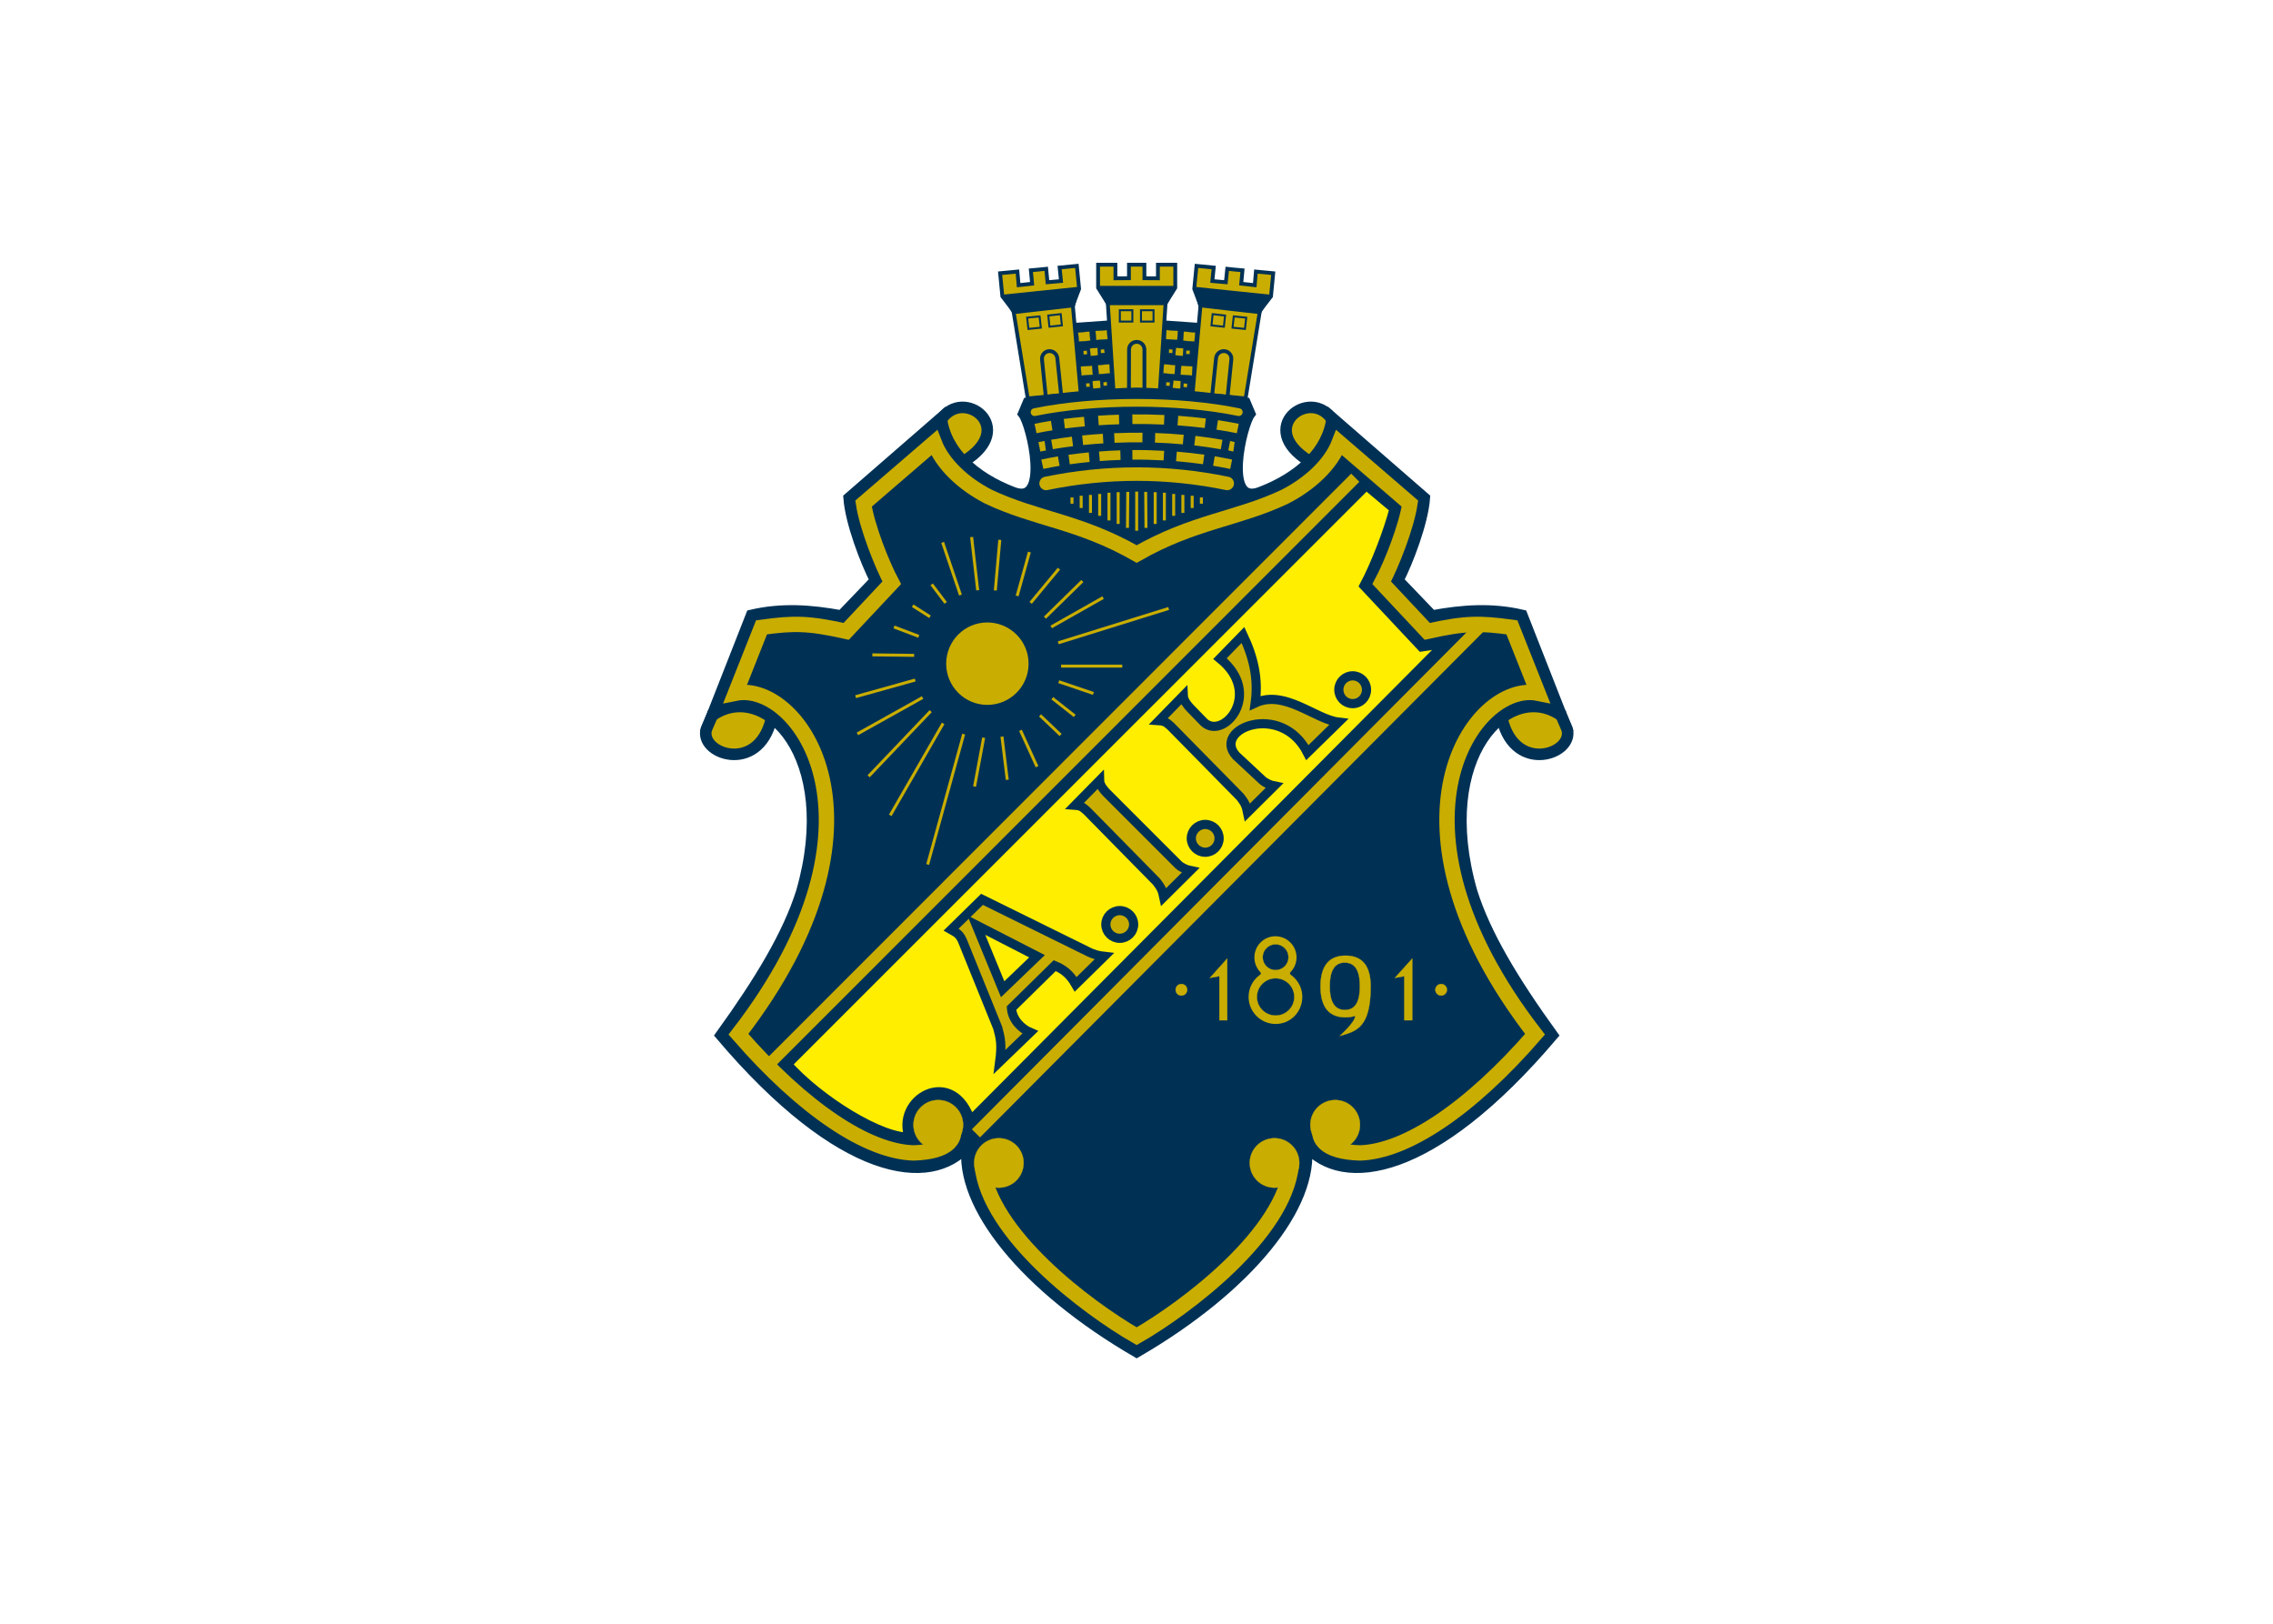 <svg clip-rule="evenodd" fill-rule="evenodd" stroke-miterlimit="11.474" viewBox="0 0 560 400" xmlns="http://www.w3.org/2000/svg"><g transform="matrix(2.54 0 0 2.54 171.807 64.738)"><path d="m61.557 15.188c-2.1-3.172-7.454.789-2.232 4.027 2.868.55 4.444-1.273 2.232-4.027" fill="#c9ad00"/><path d="m61.557 15.188c-2.1-3.172-7.454.789-2.232 4.027 2.868.55 4.444-1.273 2.232-4.027z" fill="none" stroke="#003155" stroke-width="1.12"/><path d="m83.7 43.694.656 1.519c.74 2.403-4.977 4.426-6.286-.911 1.462-4.947 3.494-3.342 5.63-.608" fill="#c9ad00"/><path d="m0 .103h85.19v106.298h-85.19z" fill="none"/><path d="m83.7 43.694.656 1.519c.74 2.403-4.977 4.426-6.286-.911 1.462-4.947 3.494-3.342 5.63-.608z" fill="none" stroke="#003155" stroke-width="1.12"/><path d="m23.678 15.188c2.098-3.172 7.445.789 2.232 4.027-2.858.55-4.445-1.273-2.232-4.027" fill="#c9ad00"/><path d="m23.678 15.188c2.098-3.172 7.445.789 2.232 4.027-2.858.55-4.445-1.273-2.232-4.027z" fill="none" stroke="#003155" stroke-width="1.12"/><path d="m1.535 43.694-.656 1.519c-.741 2.403 4.976 4.426 6.286-.911-1.463-4.947-3.494-3.342-5.63-.608" fill="#c9ad00"/><path d="m0 .103h85.19v106.298h-85.19z" fill="none"/><path d="m1.535 43.694-.656 1.519c-.741 2.403 4.976 4.426 6.286-.911-1.463-4.947-3.494-3.342-5.63-.608z" fill="none" stroke="#003155" stroke-width="1.12"/><path d="m48.54 6.006-3.23-.228-.456 6.742 3.181.19z" fill="#003155"/><path d="m48.54 6.006-3.23-.228-.456 6.742 3.181.19z" fill="none" stroke="#003155" stroke-width=".37"/><path d="m36.687 6.006 3.229-.228.456 6.742-3.181.19z" fill="#003155"/><path d="m36.687 6.006 3.229-.228.456 6.742-3.181.19z" fill="none" stroke="#003155" stroke-width=".37"/><path d="m52.135.66.742.066-.123 1.301 1.311.143.113-1.32 1.681.16-.218 2.243-1.073 1.395-1.388 8.508-2.231-.218-2.914-.228.768-8.575-.607-1.605.219-2.232 1.671.163-.134 1.309 1.31.115.134-1.302z" fill="#c9ad00"/><path d="m0 .103h85.19v106.298h-85.19z" fill="none"/><path d="m52.135.66.742.066-.123 1.301 1.311.143.113-1.32 1.681.16-.218 2.243-1.073 1.395-1.388 8.508-2.231-.218-2.914-.228.768-8.575-.607-1.605.219-2.232 1.671.163-.134 1.309 1.31.115.134-1.302z" fill="none" stroke="#003155" stroke-width=".37"/><path d="m43.363.185h-1.5v1.311l-1.311.009v-1.32h-1.681v2.241l.941 1.5.56 8.594h4.482l.56-8.594.941-1.5v-2.241h-1.682v1.32l-1.31-.009z" fill="#c9ad00"/><path d="m0 .103h85.19v106.298h-85.19z" fill="none"/><path d="m43.363.185h-1.5v1.311l-1.311.009v-1.32h-1.681v2.241l.941 1.5.56 8.594h4.482l.56-8.594.941-1.5v-2.241h-1.682v1.32l-1.31-.009z" fill="none" stroke="#003155" stroke-width=".37"/><path d="m33.088.66-.74.066.123 1.301-1.31.143-.114-1.32-1.681.16.218 2.243 1.074 1.395 1.386 8.508 2.231-.218 2.916-.228-.77-8.575.608-1.605-.218-2.232-1.672.163.133 1.309-1.309.115-.124-1.302z" fill="#c9ad00"/><path d="m0 .103h85.19v106.298h-85.19z" fill="none"/><path d="m33.088.66-.74.066.123 1.301-1.31.143-.114-1.32-1.681.16.218 2.243 1.074 1.395 1.386 8.508 2.231-.218 2.916-.228-.77-8.575.608-1.605-.218-2.232-1.672.163.133 1.309-1.309.115-.124-1.302z" fill="none" stroke="#003155" stroke-width=".37"/><path d="m42.622 12.663c-2.83.038-7.207.465-10.531.949l-.427 1.016c.816 1.064 2.715 9.077-1.025 7.673-3.818-1.454-6.59-3.998-6.979-7.246l-8.937 7.768c.172 2.336 1.625 6.152 2.575 7.986l-3.315 3.456c-3.011-.56-5.83-.741-8.727-.067l-3.816 9.715c5.022-3.532 12.505 3.845 8.688 17.11-1.311 4.151-3.998 8.614-7.806 13.894 11.623 13.703 20.35 14.832 23.882 10.673-.778 5.783 5.602 13.73 16.409 20.016 10.806-6.285 17.196-14.232 16.418-20.016 3.532 4.158 12.259 3.029 23.882-10.674-3.809-5.279-6.494-9.742-7.806-13.894-3.817-13.265 3.665-20.642 8.688-17.11l-3.816-9.715c-2.896-.674-5.719-.493-8.727.067l-3.315-3.456c.95-1.834 2.403-5.65 2.573-7.986l-8.936-7.768c-.389 3.248-3.16 5.792-6.988 7.246-3.742 1.404-1.843-6.609-1.025-7.673l-.428-1.016c-3.323-.483-7.691-.91-10.511-.948" fill="#003155"/><path d="m42.622 12.663c-2.83.038-7.207.465-10.531.949l-.427 1.016c.816 1.064 2.715 9.077-1.025 7.673-3.818-1.454-6.59-3.998-6.979-7.246l-8.937 7.768c.172 2.336 1.625 6.152 2.575 7.986l-3.315 3.456c-3.011-.56-5.83-.741-8.727-.067l-3.816 9.715c5.022-3.532 12.505 3.845 8.688 17.11-1.311 4.151-3.998 8.614-7.806 13.894 11.623 13.703 20.35 14.832 23.882 10.673-.778 5.783 5.602 13.73 16.409 20.016 10.806-6.285 17.196-14.232 16.418-20.016 3.532 4.158 12.259 3.029 23.882-10.674-3.809-5.279-6.494-9.742-7.806-13.894-3.817-13.265 3.665-20.642 8.688-17.11l-3.816-9.715c-2.896-.674-5.719-.493-8.727.067l-3.315-3.456c.95-1.834 2.403-5.65 2.573-7.986l-8.936-7.768c-.389 3.248-3.16 5.792-6.988 7.246-3.742 1.404-1.843-6.609-1.025-7.673l-.428-1.016c-3.323-.483-7.691-.91-10.511-.948z" fill="none" stroke="#003155" stroke-width="1.12"/><path d="m39.812 3.926-.78-1.5h7.17l-.788 1.5z" fill="#003155"/><path d="m39.812 3.926-.78-1.5h7.17l-.788 1.5z" fill="none" stroke="#003155" stroke-width=".37"/><path d="m40.979 4.6h1.216v1.101h-1.216z" fill="#c9ad00"/><path d="m40.979 4.6h1.216v1.102h-1.216z" fill="none" stroke="#003155" stroke-width=".19"/><path d="m43.031 4.6h1.215v1.101h-1.215z" fill="#c9ad00"/><path d="m43.031 4.6h1.215v1.102h-1.215z" fill="none" stroke="#003155" stroke-width=".19"/><path d="m41.863 12.52.009-4.112c0-.408.332-.74.741-.74.418 0 .75.332.75.74v4.112" fill="none" stroke="#003155" stroke-width=".37"/><path d="m31.987 5.322 1.205-.123.124 1.092-1.205.123z" fill="#c9ad00"/><path d="m31.987 5.322 1.205-.123.124 1.092-1.205.123z" fill="none" stroke="#003155" stroke-width=".19"/><path d="m34.038 5.113 1.207-.133.113 1.092-1.206.124z" fill="#c9ad00"/><path d="m34.038 5.113 1.207-.133.113 1.092-1.206.124z" fill="none" stroke="#003155" stroke-width=".19"/><path d="m33.848 13.479-.418-4.092c-.048-.409.248-.78.655-.817.409-.047.78.256.827.665l.427 4.092" fill="none" stroke="#003155" stroke-width=".37"/><path d="m30.714 4.79-.959-1.528 7.084-.732-.389 1.605z" fill="#003155"/><path d="m30.714 4.79-.959-1.528 7.084-.732-.389 1.605z" fill="none" stroke="#003155" stroke-width=".37"/><path d="m53.239 5.322-1.207-.123-.122 1.092 1.205.123z" fill="none" stroke="#003155" stroke-width=".19"/><path d="m51.187 5.113-1.206-.133-.113 1.092 1.205.124z" fill="#c9ad00"/><path d="m51.187 5.113-1.206-.133-.113 1.092 1.205.124z" fill="none" stroke="#003155" stroke-width=".19"/><path d="m51.377 13.479.418-4.092c.047-.409-.248-.78-.656-.817-.407-.047-.778.256-.825.665l-.429 4.092" fill="none" stroke="#003155" stroke-width=".37"/><path d="m54.51 4.79.893-1.528-7.018-.732.391 1.605z" fill="#003155"/><path d="m54.51 4.79.893-1.528-7.018-.732.391 1.605z" fill="none" stroke="#003155" stroke-width=".37"/><path d="m36.925 6.755 1.121-.095.075.903-1.12.085z" fill="#c9ad00"/><path d="m36.925 6.755 1.121-.095.075.903-1.12.085z" fill="none" stroke="#003155" stroke-width=".03"/><path d="m38.636 6.58h1.124v.895h-1.124z" fill="#c9ad00" transform="matrix(-.997 .076 -.076 -.997 78.819 11.039)"/><path d="m38.636 6.58h1.124v.895h-1.124z" fill="none" stroke="#003155" stroke-width=".03" transform="matrix(-.997 .076 -.076 -.997 78.819 11.039)"/><path d="m38.073 8.295.742-.057.056.74-.741.067z" fill="#c9ad00"/><path d="m38.073 8.295.742-.057.056.74-.741.067z" fill="none" stroke="#003155" stroke-width=".03"/><path d="m37.452 8.517h.371v.372h-.371z" fill="#c9ad00" transform="matrix(-.997 .078 -.078 -.997 75.836 14.455)"/><path d="m37.452 8.517h.371v.372h-.371z" fill="none" stroke="#003155" stroke-width=".03" transform="matrix(-.997 .078 -.078 -.997 75.836 14.455)"/><path d="m39.109 8.399.37-.029.039.37-.38.029z" fill="#c9ad00"/><path d="m39.109 8.399.37-.029.039.37-.38.029z" fill="none" stroke="#003155" stroke-width=".03"/><path d="m37.181 10.051 1.111-.085.076.892-1.12.086z" fill="#c9ad00"/><path d="m37.181 10.051 1.111-.085.076.892-1.12.086z" fill="none" stroke="#003155" stroke-width=".03"/><path d="m38.853 9.918 1.12-.086.067.893-1.112.086z" fill="#c9ad00"/><path d="m38.853 9.918 1.12-.086.067.893-1.112.086z" fill="none" stroke="#003155" stroke-width=".03"/><path d="m38.32 11.466.741-.067.066.751-.749.056z" fill="#c9ad00"/><path d="m38.32 11.466.741-.067.066.751-.749.056z" fill="none" stroke="#003155" stroke-width=".03"/><path d="m37.697 11.689h.372v.371h-.372z" fill="#c9ad00" transform="matrix(-.997 .077 -.077 -.997 76.572 20.782)"/><path d="m37.697 11.689h.372v.371h-.372z" fill="none" stroke="#003155" stroke-width=".03" transform="matrix(-.997 .077 -.077 -.997 76.572 20.782)"/><path d="m39.355 11.571.38-.029.029.37-.37.029z" fill="#c9ad00"/><path d="m39.355 11.571.38-.029.029.37-.37.029z" fill="none" stroke="#003155" stroke-width=".03"/><path d="m48.301 6.755-1.121-.095-.076.903 1.121.085z" fill="#c9ad00"/><path d="m48.301 6.755-1.121-.095-.076.903 1.121.085z" fill="none" stroke="#003155" stroke-width=".03"/><path d="m45.465 6.58h1.123v.896h-1.123z" fill="#c9ad00" transform="matrix(.997 .076 -.076 .997 .673 -3.502)"/><path d="m45.465 6.58h1.123v.896h-1.123z" fill="none" stroke="#003155" stroke-width=".03" transform="matrix(.997 .076 -.076 .997 .673 -3.502)"/><path d="m47.151 8.295-.74-.057-.056.74.739.067z" fill="#c9ad00"/><path d="m47.151 8.295-.74-.057-.056.74.739.067z" fill="none" stroke="#003155" stroke-width=".03"/><path d="m47.402 8.517h.372v.372h-.372z" fill="#c9ad00" transform="matrix(.997 .077 -.077 .997 .818 -3.662)"/><path d="m47.402 8.517h.372v.372h-.372z" fill="none" stroke="#003155" stroke-width=".03" transform="matrix(.997 .077 -.077 .997 .818 -3.662)"/><path d="m45.731 8.384h.371v.371h-.371z" fill="#c9ad00" transform="matrix(.997 .079 -.079 .997 .821 -3.601)"/><path d="m45.731 8.384h.371v.371h-.371z" fill="none" stroke="#003155" stroke-width=".03" transform="matrix(.997 .079 -.079 .997 .821 -3.601)"/><path d="m48.043 10.051-1.11-.085-.076.892 1.121.086z" fill="#c9ad00"/><path d="m48.043 10.051-1.11-.085-.076.892 1.121.086z" fill="none" stroke="#003155" stroke-width=".03"/><path d="m46.373 9.918-1.121-.086-.066.893 1.11.086z" fill="#c9ad00"/><path d="m46.373 9.918-1.121-.086-.066.893 1.11.086z" fill="none" stroke="#003155" stroke-width=".03"/><path d="m46.904 11.466-.739-.067-.068.751.751.056z" fill="#c9ad00"/><path d="m46.904 11.466-.739-.067-.068.751.751.056z" fill="none" stroke="#003155" stroke-width=".03"/><path d="m47.156 11.689h.371v.371h-.371z" fill="#c9ad00" transform="matrix(.997 .078 -.078 .997 1.064 -3.638)"/><path d="m47.156 11.689h.371v.371h-.371z" fill="none" stroke="#003155" stroke-width=".03" transform="matrix(.997 .078 -.078 .997 1.064 -3.638)"/><path d="m45.475 11.556h.381v.371h-.381z" fill="#c9ad00" transform="matrix(.997 .076 -.076 .997 1.019 -3.42)"/><g fill="none"><path d="m45.475 11.556h.381v.371h-.381z" stroke="#003155" stroke-width=".03" transform="matrix(.997 .076 -.076 .997 1.019 -3.42)"/><path d="m32.708 14.485c5.86-1.205 13.959-1.205 19.808 0" stroke="#c9ad00" stroke-linecap="round" stroke-width=".75"/><path d="m33.829 21.399c5.859-1.207 11.718-1.207 17.567 0" stroke="#c9ad00" stroke-linecap="round" stroke-width="1.31"/><path d="m50.105 19.224c.56.095 1.11.199 1.671.314m-5.308-.76c.893.075 1.766.17 2.64.294m-6.913-.447c1.015-.009 2.041.02 3.057.077m-6.257.065c.674-.056 1.357-.094 2.042-.113m-4.976.427c.645-.085 1.291-.171 1.947-.228m-4.549.685c.522-.115 1.063-.21 1.596-.305m16.531-1.499c.133.027.332.094.465.113m-3.797-.599c.881.106 1.756.228 2.6.38m-6.457-.654c.922.028 1.834.084 2.735.17m-6.685-.152c.902-.038 1.814-.056 2.726-.047m-5.803.266c.656-.067 1.321-.124 1.985-.162m-4.956.57c.656-.114 1.31-.209 1.985-.294m-3.21.522c.19-.038.38-.077.57-.104m16.682-2.023c.686.104 1.359.219 1.994.352m-5.81-.77c.902.067 1.795.153 2.659.257m-7.074-.389c1.035-.011 2.07.009 3.086.056m-6.381.066c.655-.047 1.33-.075 2.004-.095m-5.309.409c.636-.076 1.282-.151 1.947-.209m-4.739.675c.504-.106 1.026-.201 1.567-.285" stroke="#c9ad00" stroke-width=".93"/><path d="m48.889 22.756v.608m-.893-.769v1.187m-.902-1.273v1.748m-.892-1.843v2.127m-.903-2.24v2.686m-.891-2.743v3.086m-.922-3.115.029 3.495m-7.178-2.954v.608m.891-.769v1.187m.902-1.273v1.748m.893-1.843v2.127m.902-2.24v2.686m.893-2.743v3.086m.931-3.115-.029 3.495m.893-3.524v3.798" stroke="#c9ad00" stroke-width=".29"/><path d="m27.02 84.43 48.961-49.177m-68.683 42.141 56.518-56.547" stroke="#c9ad00" stroke-width="1.12"/></g><path d="m64.879 21.437 2.83 2.374c-.617 2.374-1.889 5.592-2.896 7.491l5.471 5.831 2.573-.39-46.416 46.653c-1.652-5.44-7.255-2.174-5.736 1.509-2.772.238-8.991-3.607-12.134-7.178z" fill="#fe0"/><path d="m64.879 21.437 2.83 2.374c-.617 2.374-1.889 5.592-2.896 7.491l5.471 5.831 2.573-.39-46.416 46.653c-1.652-5.44-7.255-2.174-5.736 1.509-2.772.238-8.991-3.607-12.134-7.178z" fill="none" stroke="#003155" stroke-width="1.12"/><path d="m20.963 83.605c0-1.329 1.072-2.403 2.401-2.403 1.33 0 2.412 1.074 2.412 2.403s-1.082 2.412-2.412 2.412c-1.329 0-2.401-1.083-2.401-2.412" fill="#c9ad00"/><path d="m20.963 83.605c0-1.329 1.072-2.403 2.401-2.403 1.33 0 2.412 1.074 2.412 2.403s-1.082 2.412-2.412 2.412c-1.329 0-2.401-1.083-2.401-2.412z" fill="none" stroke="#c9ad00" stroke-width=".03"/><path d="m26.85 87.299c0-1.32 1.063-2.395 2.392-2.395 1.33 0 2.403 1.074 2.403 2.395 0 1.329-1.073 2.402-2.403 2.402-1.329.001-2.392-1.073-2.392-2.402" fill="#c9ad00"/><path d="m26.85 87.299c0-1.32 1.063-2.395 2.392-2.395 1.33 0 2.403 1.074 2.403 2.395 0 1.329-1.073 2.402-2.403 2.402-1.329.001-2.392-1.073-2.392-2.402z" fill="none" stroke="#c9ad00" stroke-width=".03"/><path d="m59.458 83.605c0-1.329 1.082-2.403 2.411-2.403 1.33 0 2.403 1.074 2.403 2.403s-1.073 2.412-2.403 2.412c-1.329 0-2.411-1.083-2.411-2.412" fill="#c9ad00"/><path d="m59.458 83.605c0-1.329 1.082-2.403 2.411-2.403 1.33 0 2.403 1.074 2.403 2.403s-1.073 2.412-2.403 2.412c-1.329 0-2.411-1.083-2.411-2.412z" fill="none" stroke="#c9ad00" stroke-width=".03"/><path d="m53.58 87.299c0-1.32 1.073-2.395 2.402-2.395 1.33 0 2.403 1.074 2.403 2.395 0 1.329-1.073 2.402-2.403 2.402-1.329.001-2.402-1.073-2.402-2.402" fill="#c9ad00"/><path d="m53.58 87.299c0-1.32 1.073-2.395 2.402-2.395 1.33 0 2.403 1.074 2.403 2.395 0 1.329-1.073 2.402-2.403 2.402-1.329.001-2.402-1.073-2.402-2.402z" fill="none" stroke="#c9ad00" stroke-width=".03"/><path d="m60.672 82.997c-.92 1.929.162 3.229 3.6 3.334 4.482-.133 10.683-4.254 16.979-11.51-15.896-20.576-5.869-34.327.295-33.074l-2.537-6.39c-3.104-.427-4.519-.436-8.213.389l-4.416-4.709c.988-1.852 2.395-5.442 2.735-7.683l-6.854-5.905c-.799 2.078-2.813 3.977-5.281 5.241-4.614 2.184-8.803 2.374-14.366 5.555-5.564-3.181-9.753-3.371-14.368-5.555-2.459-1.264-4.472-3.163-5.27-5.241l-6.855 5.905c.341 2.241 1.747 5.831 2.734 7.683l-4.416 4.709c-3.692-.825-5.108-.816-8.214-.389l-2.534 6.39c6.163-1.253 16.19 12.498.294 33.074 6.296 7.256 12.496 11.377 16.979 11.51 3.437-.105 4.519-1.405 3.599-3.334m3.056 4.539c.655 6.629 10.151 13.789 14.994 16.57 4.843-2.781 14.338-9.941 14.994-16.57" fill="none" stroke="#c9ad00" stroke-width="1.49"/><path d="m24.21 38.88c0-2.166 1.756-3.922 3.913-3.922 2.173 0 3.93 1.756 3.93 3.922s-1.757 3.922-3.93 3.922c-2.157 0-3.913-1.756-3.913-3.922" fill="#c9ad00"/><path d="m24.21 38.88c0-2.166 1.756-3.922 3.913-3.922 2.173 0 3.93 1.756 3.93 3.922s-1.757 3.922-3.93 3.922c-2.157 0-3.913-1.756-3.913-3.922z" fill="none" stroke="#c9ad00" stroke-width=".15"/><path d="m19.073 35.319 2.403.911m-4.502 1.795 4.055.048m-5.678 4.007 5.782-1.615m-5.603 5.223 6.315-3.523m-5.232 7.635 6.021-6.315m-3.923 10.104 5.128-8.917m-1.499 13.683 3.493-12.647m1.938.351-.883 4.738m2.659-4.843.512 4.188m1.282-4.796 1.605 3.523m.294-4.975 1.994 1.899m-.807-3.56 2.175 1.709m-1.547-3.315 3.36 1.14m-3.134-2.65h5.935m4.501-5.593-10.71 3.333m4.348-4.387-5.032 2.849m3.02-4.454-3.628 3.552m1.358-4.748-2.744 3.314m-.123-4.928-1.187 4.254m-10.133.95 1.682 1.072m.161-3.143 1.358 1.795m5.25-6.115-.436 4.909m-2.298-5.176.589 5.157m-3.4-4.643 1.729 5.109" fill="none" stroke="#c9ad00" stroke-width=".29"/><path d="m60.445 70.187c0-1.651.569-2.991 2.433-2.991 1.879.01 2.43 1.34 2.43 2.991 0 3.96-1.358 4.349-2.99 4.795 0 0 1.585-1.433 1.48-1.946-.256.086-.569.143-.92.143-1.864.01-2.433-1.34-2.433-2.992" fill="#c9ad00"/><path d="m60.445 70.187c0-1.651.569-2.991 2.433-2.991 1.879.01 2.43 1.34 2.43 2.991 0 3.96-1.358 4.349-2.99 4.795 0 0 1.585-1.433 1.48-1.946-.256.086-.569.143-.92.143-1.864.01-2.433-1.34-2.433-2.992z" fill="none" stroke="#c9ad00" stroke-width=".03"/><path d="m61.338 70.168c0-1.291.352-2.309 1.463-2.297 1.139.009 1.461 1.006 1.461 2.297 0 1.292-.322 2.308-1.461 2.298-1.111 0-1.463-1.006-1.463-2.298" fill="#003155"/><path d="m61.338 70.168c0-1.291.352-2.309 1.463-2.297 1.139.009 1.461 1.006 1.461 2.297 0 1.292-.322 2.308-1.461 2.298-1.111 0-1.463-1.006-1.463-2.298z" fill="none" stroke="#c9ad00" stroke-width=".03"/><path d="m46.391 70.51c0-.313.248-.561.561-.561.305 0 .56.248.56.561 0 .305-.255.561-.56.561-.313 0-.561-.256-.561-.561" fill="#c9ad00"/><path d="m46.391 70.51c0-.313.248-.561.561-.561.305 0 .56.248.56.561 0 .305-.255.561-.56.561-.313 0-.561-.256-.561-.561z" fill="none" stroke="#c9ad00" stroke-width=".03"/><path d="m71.584 70.51c0-.313.256-.561.561-.561.313 0 .56.248.56.561 0 .305-.247.561-.56.561-.305 0-.561-.256-.561-.561" fill="#c9ad00"/><path d="m71.584 70.51c0-.313.256-.561.561-.561.313 0 .56.248.56.561 0 .305-.247.561-.56.561-.305 0-.561-.256-.561-.561z" fill="none" stroke="#c9ad00" stroke-width=".03"/><path d="m50.637 73.463h.759v-5.983l-1.681 1.872.922-.162z" fill="#c9ad00"/><path d="m50.637 73.463h.759v-5.983l-1.681 1.872.922-.162z" fill="none" stroke="#c9ad00" stroke-width=".03"/><path d="m68.575 73.463h.767v-5.983l-1.68 1.872.913-.162z" fill="#c9ad00"/><path d="m68.575 73.463h.767v-5.983l-1.68 1.872.913-.162z" fill="none" stroke="#c9ad00" stroke-width=".03"/><path d="m56.096 73.758c-1.414 0-2.563-1.15-2.563-2.555 0-.836.397-1.575 1.007-2.041.237-.162.227-.258.094-.428-.332-.361-.539-.836-.539-1.367 0-1.092.882-1.985 1.974-1.985 1.101 0 1.985.894 1.985 1.985 0 .531-.209 1.006-.553 1.367-.131.17-.131.266.096.428.617.466 1.017 1.205 1.017 2.041-.001 1.405-1.102 2.555-2.518 2.555" fill="#c9ad00"/><path d="m56.096 73.758c-1.414 0-2.563-1.15-2.563-2.555 0-.836.397-1.575 1.007-2.041.237-.162.227-.258.094-.428-.332-.361-.539-.836-.539-1.367 0-1.092.882-1.985 1.974-1.985 1.101 0 1.985.894 1.985 1.985 0 .531-.209 1.006-.553 1.367-.131.17-.131.266.096.428.617.466 1.017 1.205 1.017 2.041-.001 1.405-1.102 2.555-2.518 2.555z" fill="none" stroke="#c9ad00" stroke-width=".13"/><path d="m54.833 67.349c0-.694.562-1.255 1.256-1.255.691 0 1.252.561 1.252 1.255 0 .692-.561 1.252-1.252 1.252-.695 0-1.256-.559-1.256-1.252" fill="#003155"/><circle cx="56.086" cy="67.349" fill="none" r="1.254" stroke="#c9ad00" stroke-width=".03"/><path d="m54.273 71.204c0-1.006.817-1.813 1.815-1.813 1.006 0 1.813.808 1.813 1.813 0 .998-.807 1.805-1.813 1.805-.998-.001-1.815-.807-1.815-1.805" fill="#003155"/><path d="m54.273 71.204c0-1.006.817-1.813 1.815-1.813 1.006 0 1.813.808 1.813 1.813 0 .998-.807 1.805-1.813 1.805-.998-.001-1.815-.807-1.815-1.805z" fill="none" stroke="#c9ad00" stroke-width=".03"/><path d="m29.328 77.489c.219-1.651.086-2.259-.19-3.275l-3.437-8.489c-.314-.712-.732-.835-1.092-1.045l3.001-2.942 10.208 5.031c.655.344 1.139.438 1.642.495l-2.763 2.715c-.589-1.026-1.197-1.462-2.033-1.813l-4.196 4.121c.076 1.103.94 1.984 1.813 2.354z" fill="#c9ad00"/><path d="m29.328 77.489c.219-1.651.086-2.259-.19-3.275l-3.437-8.489c-.314-.712-.732-.835-1.092-1.045l3.001-2.942 10.208 5.031c.655.344 1.139.438 1.642.495l-2.763 2.715c-.589-1.026-1.197-1.462-2.033-1.813l-4.196 4.121c.076 1.103.94 1.984 1.813 2.354z" fill="none" stroke="#003155" stroke-width=".89"/><path d="m29.613 70.454-2.555-6.219 5.888 3.019z" fill="#fe0"/><path d="m29.613 70.454-2.555-6.219 5.888 3.019z" fill="none" stroke="#003155" stroke-width=".89"/><path d="m39.622 64.168c0-.742.608-1.34 1.348-1.34.741 0 1.349.598 1.349 1.34 0 .749-.608 1.347-1.349 1.347-.74 0-1.348-.598-1.348-1.347" fill="#c9ad00"/><path d="m39.622 64.168c0-.742.608-1.34 1.348-1.34.741 0 1.349.598 1.349 1.34 0 .749-.608 1.347-1.349 1.347-.74 0-1.348-.598-1.348-1.347z" fill="none" stroke="#003155" stroke-width=".89"/><path d="m47.911 55.821c0-.742.608-1.35 1.35-1.35.75 0 1.348.607 1.348 1.35 0 .74-.598 1.348-1.348 1.348-.742-.001-1.35-.608-1.35-1.348" fill="#c9ad00"/><path d="m47.911 55.821c0-.742.608-1.35 1.35-1.35.75 0 1.348.607 1.348 1.35 0 .74-.598 1.348-1.348 1.348-.742-.001-1.35-.608-1.35-1.348z" fill="none" stroke="#003155" stroke-width=".89"/><path d="m62.221 41.406c0-.74.598-1.348 1.339-1.348.751 0 1.348.608 1.348 1.348 0 .75-.597 1.349-1.348 1.349-.741 0-1.339-.599-1.339-1.349" fill="#c9ad00"/><path d="m62.221 41.406c0-.74.598-1.348 1.339-1.348.751 0 1.348.608 1.348 1.348 0 .75-.597 1.349-1.348 1.349-.741 0-1.339-.599-1.339-1.349z" fill="none" stroke="#003155" stroke-width=".89"/><path d="m45.243 61.499c-.133-.654-.294-.939-.712-1.481l-6.742-6.855c-.428-.38-.589-.513-1.14-.551l2.365-2.402c.009.446.418.938.674 1.196l6.941 6.941c.295.303.836.532 1.187.6z" fill="#c9ad00"/><path d="m45.243 61.499c-.133-.654-.294-.939-.712-1.481l-6.742-6.855c-.428-.38-.589-.513-1.14-.551l2.365-2.402c.009.446.418.938.674 1.196l6.941 6.941c.295.303.836.532 1.187.6z" fill="none" stroke="#003155" stroke-width=".89"/><path d="m53.371 53.295c-.132-.665-.294-.95-.712-1.492l-6.742-6.855c-.428-.38-.589-.504-1.14-.542l2.355-2.411c.019.446.428.939.684 1.206l1.329 1.367c1.898 1.766 5.756-2.783 1.548-6.181l2.231-2.29c1.055 2.222 1.502 4.284 1.188 6.591 2.85-1.33 5.85 1.605 8.081 1.86l-3.019 2.955c-2.547-4.996-9.297-2.29-6.914.312l2.498 2.327c.293.294.834.531 1.187.598z" fill="#c9ad00"/><path d="m53.371 53.295c-.132-.665-.294-.95-.712-1.492l-6.742-6.855c-.428-.38-.589-.504-1.14-.542l2.355-2.411c.019.446.428.939.684 1.206l1.329 1.367c1.898 1.766 5.756-2.783 1.548-6.181l2.231-2.29c1.055 2.222 1.502 4.284 1.188 6.591 2.85-1.33 5.85 1.605 8.081 1.86l-3.019 2.955c-2.547-4.996-9.297-2.29-6.914.312l2.498 2.327c.293.294.834.531 1.187.598z" fill="none" stroke="#003155" stroke-width=".89"/></g></svg>